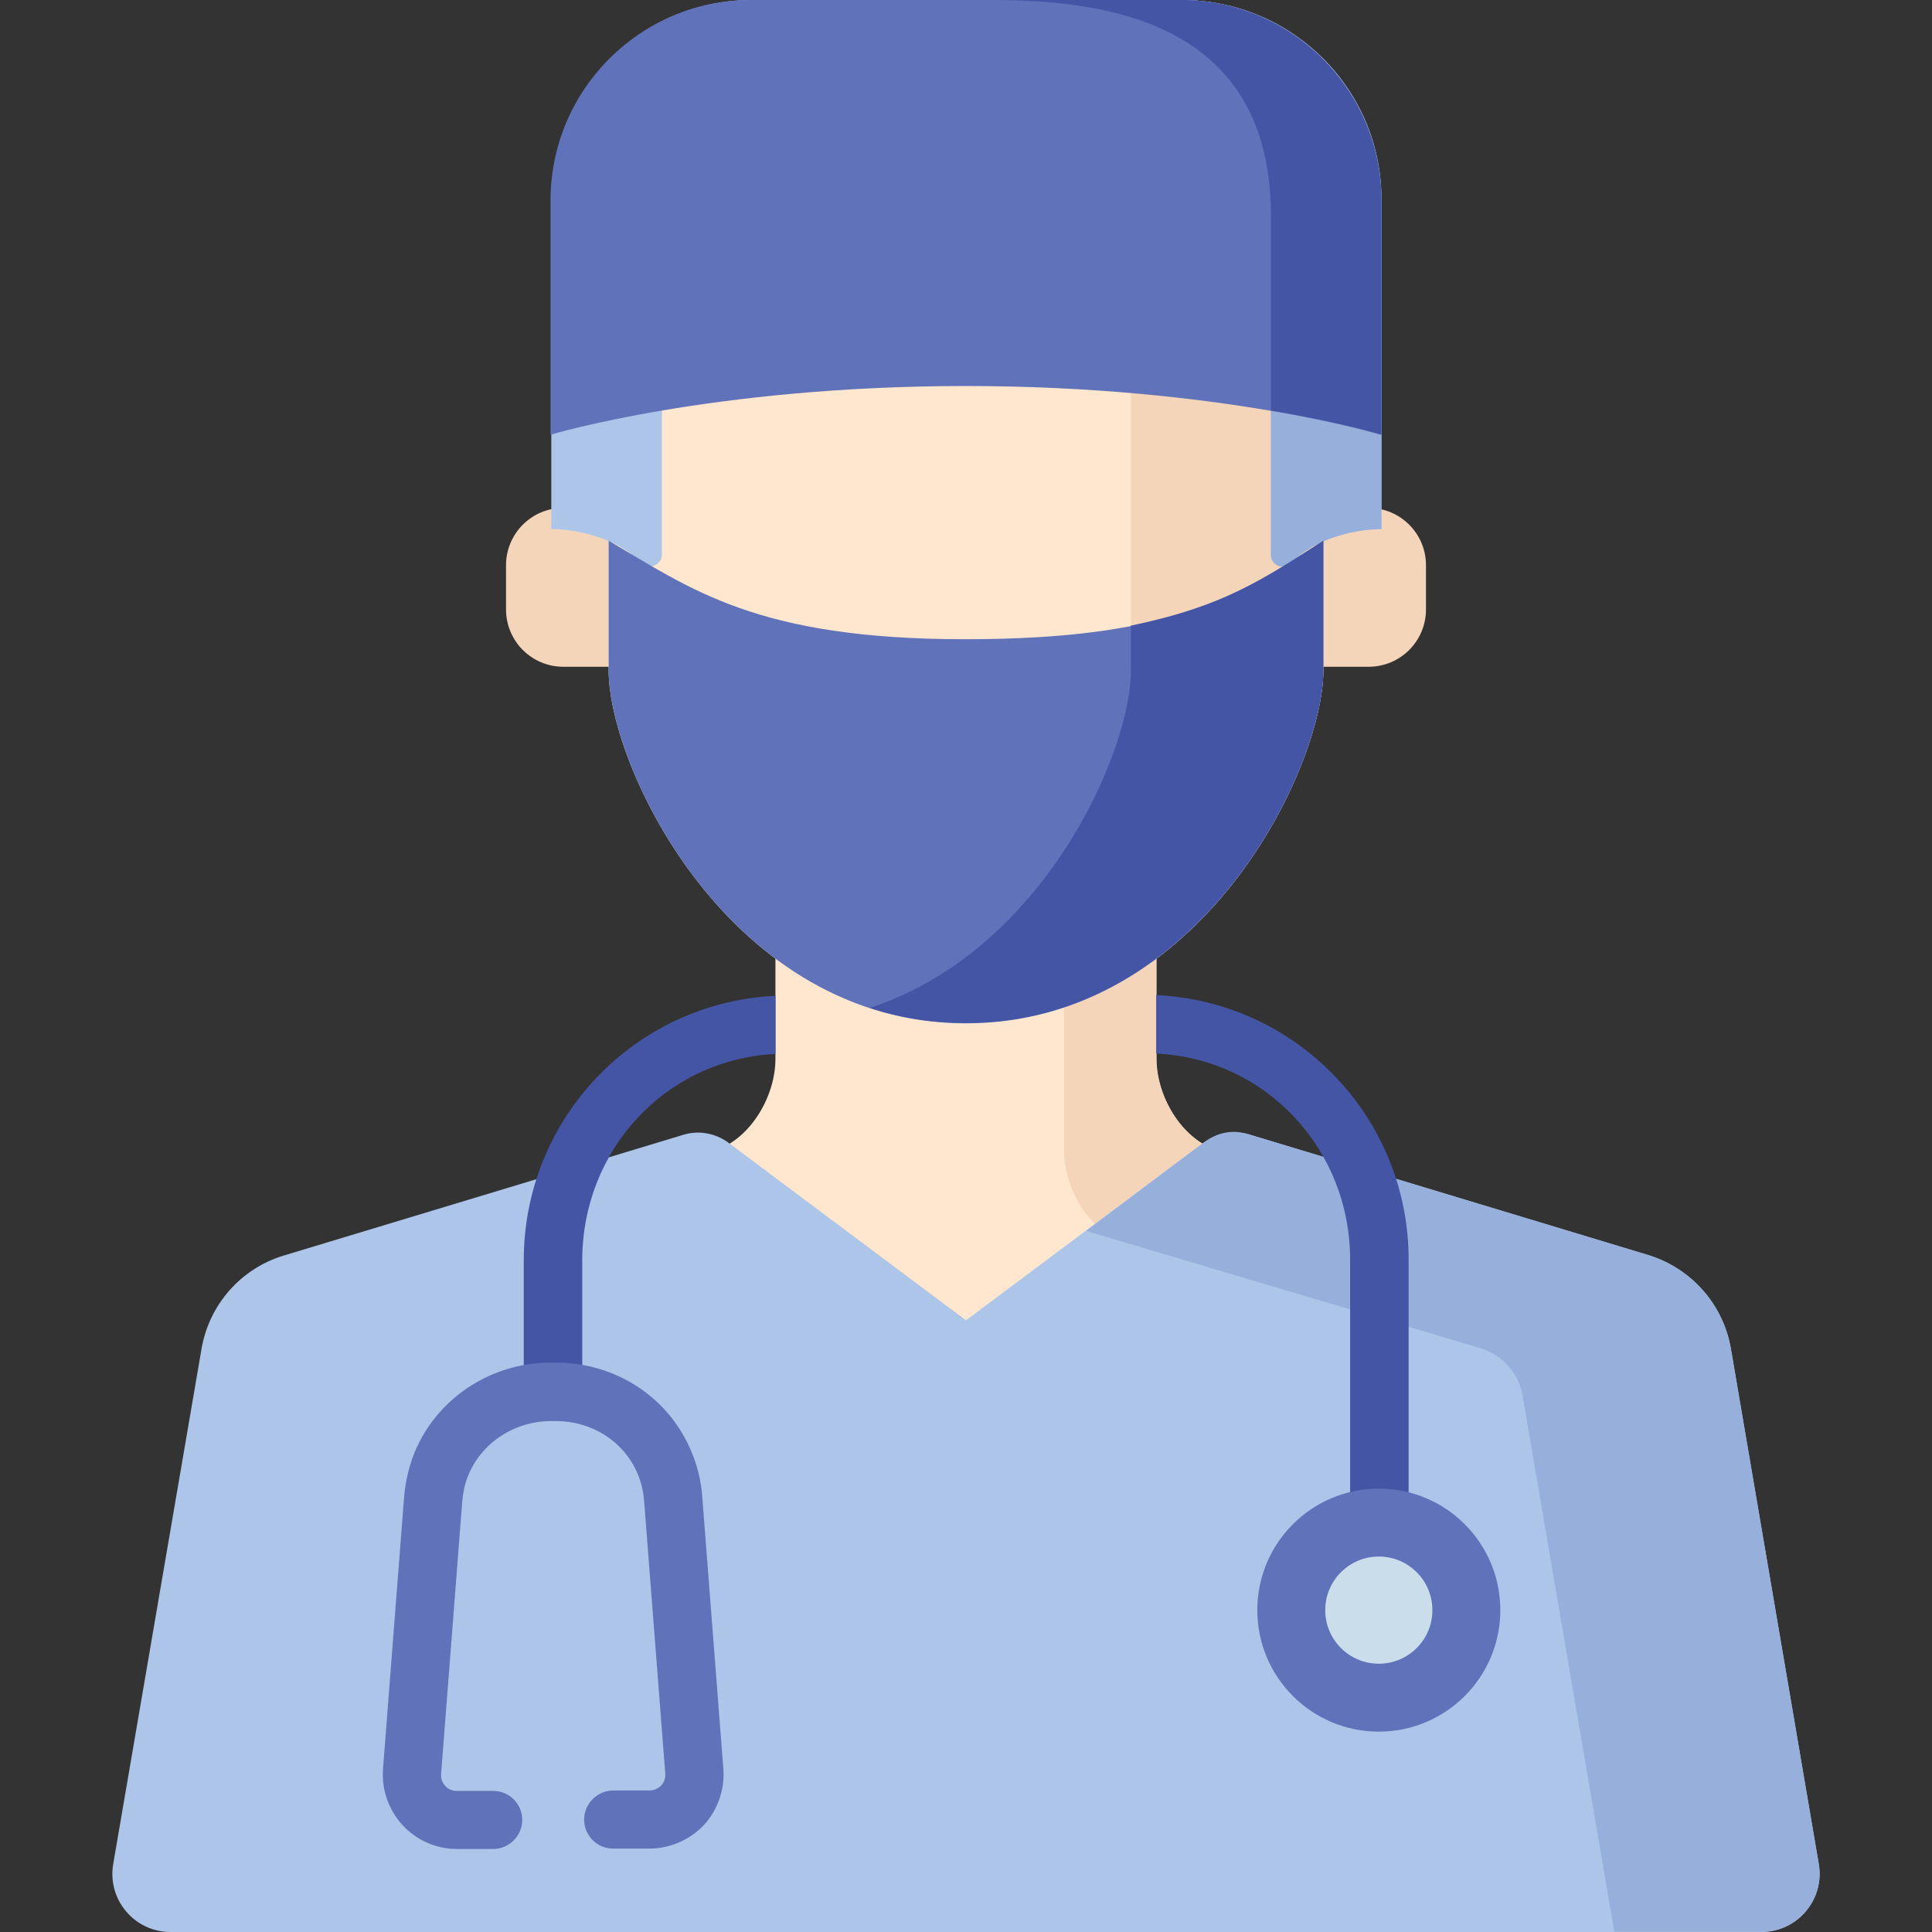 <svg id="Capa_1" xmlns="http://www.w3.org/2000/svg" viewBox="0 0 512 512"><rect x="0" y="0" width="512" height="512" fill="#333333" stroke="none"/><style>.st0{fill:#ffe7cf}.st1{fill:#f4d5ba}.st3{fill:#acc5e8}.st5{display:inline}.st5,.st6{fill:#97b0db}.st7{fill:#4555a5}.st8{fill:#6073ba}</style><path class="st0" d="M291.6 360.5l54.4-51.1-21.6-4c-10.4-2.1-17.9-14.2-17.9-24.8v-47.4h-101v47.4c0 10.6-7.5 22.7-17.9 24.8l-21.6 4 54.4 51.1c20 18.8 51.2 18.8 71.2.0z"/><path class="st1" d="M282 233.2V305c0 10.6 7.5 22.7 17.9 24.8l18.6 5.3 27.4-25.8-21.6-4c-10.4-2.1-17.9-14.2-17.9-24.8v-47.4l-24.4.1z"/><path d="M249.2 469.2h0z" fill="#fff" stroke="#000" stroke-width="15" stroke-linecap="round" stroke-linejoin="round" stroke-miterlimit="10"/><path class="st3" d="M319 302.8l-63 47.1-63-47.1c-3.4-2.5-7.8-3.3-11.8-2.1l-105.9 32c-11.4 3.4-19.9 13-21.9 24.8L30 494c-1.6 9.4 5.6 18 15.2 18h421.6c9.5.0 16.8-8.6 15.2-18l-23.3-136.6c-2-11.7-10.5-21.3-21.9-24.8l-105.9-32c-4.1-1.1-8.5-.4-11.9 2.2z"/><path class="st6" d="M482 494l-23.3-136.6c-2-11.7-10.5-21.3-21.9-24.8l-105.9-32c-.5-.1-5.7-2.2-11.3 1.8-8.3 6-19.1 14.4-31.8 23.8l104.6 31.1c5.8 1.8 10.1 6.6 11.1 12.6l24.3 142h39.1c9.4.1 16.7-8.5 15.1-17.9z"/><path class="st7" d="M365.5 429.3c-4.3.0-7.7-3.5-7.7-7.7v-87.7c0-29.3-22.2-53.3-51.4-54.7v-15.5c37.5 1.8 66.9 32.6 66.9 70.1v87.7c-.1 4.4-3.5 7.8-7.8 7.8zM146.5 372.2c-4.3.0-7.7-3.5-7.7-7.7V334c0-37.5 29.3-68.3 66.7-70.1v15.4c-29.2 1.5-51.2 25.5-51.2 54.7v30.5c-.1 4.2-3.5 7.7-7.8 7.7z"/><circle class="st8" cx="365.4" cy="426.7" r="32.2"/><circle cx="365.4" cy="426.7" r="14.2" fill="#caddea"/><path class="st8" d="M172.1 489.9h-9.6c-4.3.0-7.7-3.5-7.7-7.7s3.5-7.7 7.7-7.7h9.6c1.2.0 2.3-.5 3.1-1.3.8-.9 1.2-2 1.1-3.2l-5.6-72.2c-.2-2.6-.8-5.1-1.8-7.4-3.6-8.4-12-13.8-21.6-13.8h-1.5c-9.8.1-18.6 6.1-21.9 14.9-.8 2-1.2 4.2-1.4 6.4l-5.6 72.2c-.1 1.2.3 2.3 1.1 3.2.8.9 1.9 1.3 3.1 1.3h9.6c4.3.0 7.7 3.5 7.7 7.7s-3.5 7.7-7.7 7.7h-9.6c-5.5.0-10.7-2.3-14.4-6.3-3.7-4-5.6-9.4-5.2-14.9l5.6-72.2c.3-3.6 1.1-7.1 2.3-10.5 5.5-14.8 20-24.9 36.3-25h1.6c15.8.0 29.8 9.1 35.8 23.3 1.7 3.9 2.7 8 3 12.2l5.6 72.2c.4 5.4-1.5 10.9-5.2 14.9-3.7 3.9-9 6.2-14.4 6.2z"/><path class="st1" d="M166.9 163.5v-28.9h-17.6c-8.4.0-15.2 6.8-15.2 15.2v11.7c0 8.4 6.8 15.2 15.2 15.2h17.6v-13.2zM362.7 134.6h-17.6V176.7h17.6c8.4.0 15.2-6.8 15.2-15.2v-11.7c0-8.4-6.8-15.2-15.2-15.2z"/><path class="st0" d="M320.8 36.2C305.6 23.1 284.2 24 256 23.6c-28.2.3-49.6-.5-64.8 12.6-19.4 16.7-29.9 41.5-29.9 67.1v74.4c0 25.6 32.2 93.5 94.7 93.5s94.7-67.9 94.7-93.5v-74.4c0-25.6-10.5-50.4-29.9-67.1z"/><path class="st1" d="M320.8 36.2c-6-5.2-13.1-8.2-21.1-9.9v151.4c0 21.8-23.4 74.5-69.2 89.4 7.8 2.6 16.3 4 25.5 4 62.5.0 94.7-67.9 94.7-93.5v-74.4c0-25.5-10.5-50.3-29.9-67z"/><path class="st3" d="M313.2.0h-114c-29.3.0-53.1 23.8-53.1 53.1v87.1s14.6-.3 24 9c2 1.9 5.3.5 5.3-2.2V75.7c0-13 10.5-23.5 23.5-23.5h21.3c5.6.0 11 1.9 15.3 5.5l2.1 1.7c5.2 4.3 11.8 6.6 18.5 6.6 6.8.0 13.3-2.3 18.5-6.6l2.1-1.7c4.3-3.5 9.7-5.5 15.3-5.5h21.3c13 0 23.5 10.5 23.5 23.5V147c0 2.8 3.3 4.2 5.3 2.2 9.4-9.3 24-9 24-9V53.1C366.3 23.8 342.5.0 313.2.0z"/><path class="st6" d="M313 0h-51c29 0 52.6 23.3 53.1 52.3 12.1.9 21.7 11 21.7 23.4V147c0 2.8 3.3 4.2 5.3 2.2 9.4-9.3 24-9 24-9V53.1C366.1 23.8 342.3.0 313 0z"/><path class="st8" d="M255.7 169.4c-55.1.0-72.5-13.3-94.4-26.1v34.4c0 25.6 32.2 93.5 94.7 93.5s94.7-67.9 94.7-93.5v-34.4c-23 14.8-39.9 26.1-95 26.1z"/><path class="st7" d="M299.7 177.7c0 21.8-23.4 74.5-69.2 89.4 7.8 2.6 16.3 4 25.5 4 62.5.0 94.7-67.9 94.7-93.5v-34.3c-15.3 9.8-25.6 17.2-51 22.5v11.9z"/><path class="st8" d="M313 0H199c-29.3.0-53.1 23.8-53.1 53.1v62.1s42.8-12.9 110-12.9 110 12.9 110 12.9V68.1C366.1 23.8 342.3.0 313 0z"/><path class="st7" d="M366.1 115.2V53.1C366.1 23.8 342.3.0 313 0h-51c29 0 75.9 4.4 74.8 59.1v49.7s15 2.3 29.3 6.4z"/></svg>